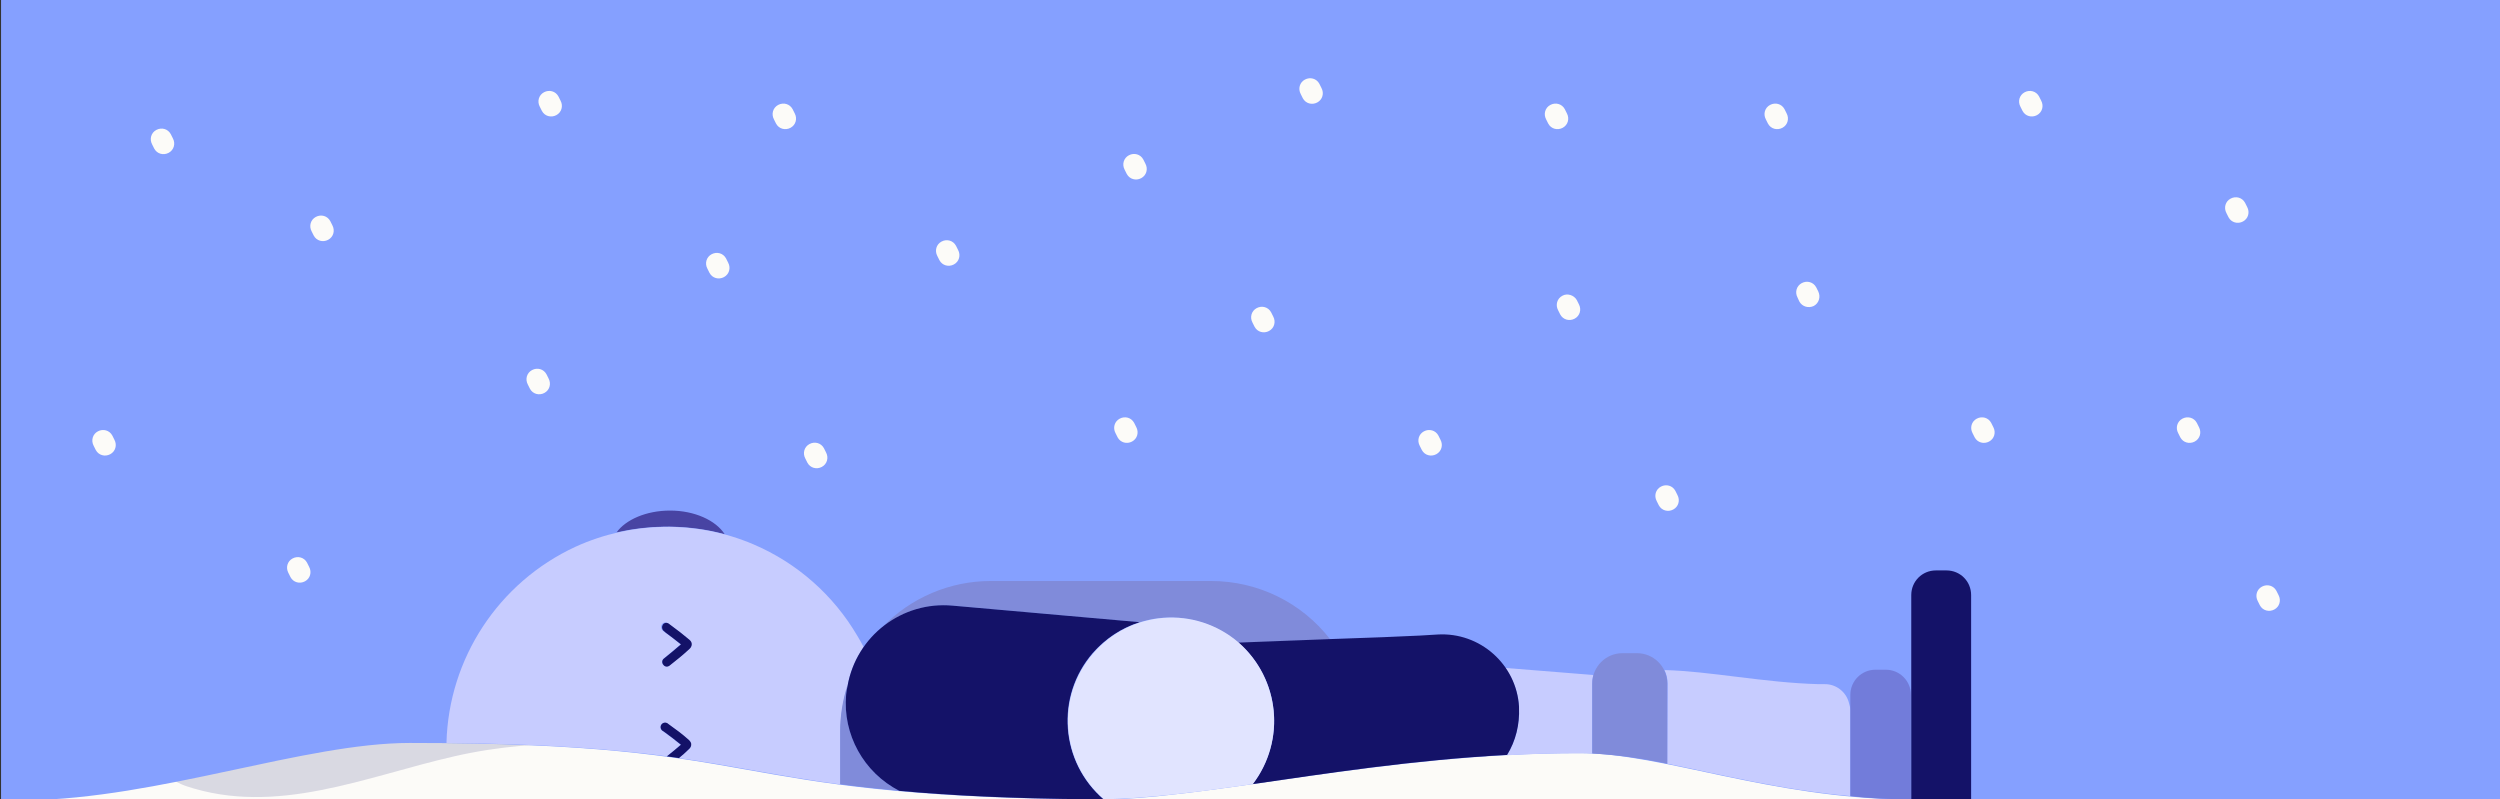 <svg id="Layer_1" xmlns="http://www.w3.org/2000/svg" viewBox="0 0 710 227">
    <rect x="0" y="0" width="710" height="227" fill="#333333" stroke="none"/>
    <style>
        .st0{fill:#fcfbf8}.st1{opacity:.15}.st2{fill:#141268}.st3{fill:#85a0ff}.st4{fill:none}.st5{fill:#4844a3}.st6{fill:#c7ccff}.st7{opacity:.45}.st8{fill:#0b0146}.st9{fill:#808bda}.st10{fill:#e1e4ff}.st11{fill:#727cda}
    </style>
    <title>
        Artboard 1
    </title>
    <path class="st0" d="M6.3 205.3h683.3v22H6.3v-22z"/>
    <g class="st1">
        <path class="st2" d="M52.7 223.2c25.8 8.7 51.2-2.7 76.3-8.4 25.1-5.8 51.4-3.7 76.8-.9 7.3.8 13.5-6.8 13.5-13.5 0-7.9-6.2-12.7-13.5-13.5-26.2-2.8-52.5-4.1-78.5.8-22.1 4.2-45.6 16.9-67.4 9.6-6.9-2.3-14.8 2.7-16.6 9.4-2 7.2 2.5 14.1 9.4 16.5z"/>
    </g>
    <path class="st3" d="M.3-9v236.3h7c38-.5 79.2-16.3 109.1-16.3 105 0 85.2 14.8 193.3 16.1 32.7.4 82.3-13.3 139.2-13.2 23.6.1 53.4 12.7 92.8 13.2h168.6V-12L.3-9z"/>
    <path class="st4" d="M525.4 226.2v-24.4 24.4z"/>
    <path class="st5" d="M205.8 151.7c-2.5-3.9-8.5-6.7-15.5-6.7-6.8 0-12.6 2.6-15.2 6.2 10.1-2.3 20.7-2.2 30.7.5z"/>
    <path class="st6" d="M193.3 211.5c-1.7-1.4-3.3-2.6-5.1-3.9-.6-.3-.8-1.1-.5-1.7.3-.6 1.1-.8 1.7-.5.1.1.2.1.3.2 2.1 1.6 3.9 2.9 5.9 4.6.7.6.9 1.6.3 2.3l-.3.3c-.9.8-1.9 1.7-2.8 2.5 16.1 2.3 28.3 5.1 45.9 7.5v-15c0-4.4.7-8.7 2-12.9.7-4 2.3-7.8 4.6-11.1-.6-1.1-1.1-2.1-1.8-3.2-6.8-11.6-17.1-20.7-29.5-26-16.2-6.9-34.6-6.6-50.6.7-21.8 10.1-36 31.7-36.6 55.7 29 .3 47.6 1.8 62.6 3.8 1.3-1 2.7-2.1 3.9-3.3zm-5.3-34.2c.4-.6 1.2-.7 1.8-.2l.8.6c1.8 1.3 3.3 2.5 5.1 4 .7.6.9 1.6.3 2.3l-.3.3c-1.8 1.6-3.7 3.2-5.6 4.7-.6.4-1.3.3-1.8-.2-.4-.6-.3-1.3.2-1.8 1.6-1.3 3.2-2.6 4.8-4-1.4-1.2-2.7-2.2-4.3-3.3l-.8-.6c-.5-.5-.6-1.2-.2-1.8z"/>
    <path class="st2" d="M189.1 179.7c1.6 1.2 2.8 2.1 4.3 3.3-1.6 1.4-3.2 2.7-4.8 4-.6.4-.7 1.2-.2 1.8.4.6 1.2.7 1.8.2 1.9-1.5 3.8-3 5.6-4.7.7-.6.9-1.6.3-2.3l-.3-.3c-1.8-1.5-3.3-2.7-5.1-4l-.8-.6c-.6-.4-1.4-.2-1.7.4-.3.5-.2 1.2.2 1.6l.7.6zm7.2 31.5c-.1-.4-.3-.7-.6-1-2-1.8-3.8-3.1-5.9-4.6-.5-.5-1.3-.5-1.8 0s-.5 1.3 0 1.8c.1.1.2.2.3.2 1.8 1.3 3.4 2.5 5.1 3.9-1.3 1.1-2.6 2.2-4 3.3l3.4.5c1-.8 1.9-1.6 2.8-2.5.5-.4.8-1 .7-1.6z"/>
    <g class="st7">
        <path class="st8" d="M431.4 190h-.1.1z"/>
    </g>
    <path class="st6" d="M473.5 216.9c15 3 32.2 7.4 52 9.2v-24.3c0-.8-.2-1.5-.4-2.2-.8-3.1-3.6-5.3-6.8-5.3h-1.8c-15.4-.4-31-3.7-43.8-4 .6 1.2.9 2.5.9 3.8l-.1 22.8zm-42.1-16.1v.3c.2 4.7-1 9.4-3.4 13.4 7-.4 14.1-.6 21.3-.6 1 0 1.9 0 2.9.1v-19.9c0-.8.1-1.6.3-2.4l-21.2-1.7-3.8-.3c2.3 3.3 3.7 7.1 3.9 11.1z"/>
    <path class="st9" d="M270.5 172l53.2 4.7c9.7-3.1 20.3-.8 28 5.9l26.1-1c-8.1-10.5-20.6-16.6-33.9-16.6h-62.5c-11.6 0-22.7 4.7-30.8 13.1 5.7-4.6 12.8-6.7 19.9-6.1zm-30.2 25.3c.1-.9.2-1.7.3-2.5-1.3 4.2-2 8.5-2 12.9v15c5.1.7 10.6 1.3 16.8 1.9-10.1-5.2-16.1-16-15.1-27.3z"/>
    <path class="st2" d="M240.3 197.3c-1 11.3 5 22.1 15.1 27.3 14 1.3 31.4 2.2 54.8 2.4h3.2c-12.3-10.6-13.7-29.2-3.1-41.5 3.6-4.1 8.2-7.2 13.4-8.8l-53.2-4.7c-14.3-1.3-27.3 8.6-29.8 22.8-.2.8-.3 1.7-.4 2.5zm121.2 12c-.8 4.9-2.8 9.5-5.8 13.4 21.4-3.1 45.9-6.9 72.3-8.3 2.5-4 3.6-8.7 3.4-13.4v-.3c-.7-12-11.1-21.2-23.1-20.5-1.6.1-3.3.2-5 .3-5.6.3-14 .6-25.5 1l-26.1 1c7.7 6.7 11.4 16.8 9.8 26.8z"/>
    <path class="st10" d="M351.8 182.5c-12.3-10.6-30.8-9.2-41.4 3.1s-9.2 30.8 3.1 41.4c12.1-.2 26.3-2 42.3-4.3 9.4-12.3 7.7-29.9-4-40.2z"/>
    <path class="st2" d="M559.8 227v-58c0-3.9-3.1-7-7-7h-3c-3.9 0-7 3.1-7 7v58h17z"/>
    <path class="st11" d="M542 227h.7v-29.7c0-3.9-3.2-7.1-7.1-7.1h-3c-3.9 0-7.1 3.2-7.1 7.1v28.8c5.3.6 10.8.9 16.5.9z"/>
    <path class="st9" d="M452.2 214c7.2.4 14.3 1.4 21.3 2.9v-22.8c0-4.8-3.9-8.6-8.6-8.6h-4.1c-4.8 0-8.6 3.9-8.6 8.6V214z"/>
    <path class="st0" d="M403.8 127.8c.8 1.5 2.6 2 4.1 1.2s2-2.6 1.2-4.1l-.6-1.2c-.8-1.5-2.6-2-4.1-1.2s-2 2.6-1.2 4.1l.6 1.2zm67.3 15.7c.8 1.5 2.6 2 4.1 1.2s2-2.6 1.2-4.1l-.6-1.2c-.8-1.5-2.6-2-4.1-1.2s-2 2.6-1.2 4.1l.6 1.2zM370 27.9c.8 1.5 2.6 2 4.1 1.2s2-2.6 1.2-4.1l-.6-1.2c-.8-1.5-2.6-2-4.1-1.2s-2 2.6-1.2 4.1l.6 1.2zM229.3 131.4c.8 1.5 2.6 2 4.1 1.2s2-2.6 1.2-4.1l-.6-1.2c-.8-1.5-2.6-2-4.1-1.2s-2 2.6-1.2 4.1l.6 1.2zm-78.8-21c.8 1.5 2.6 2 4.1 1.2s2-2.6 1.2-4.1l-.6-1.2c-.8-1.5-2.6-2-4.1-1.2s-2 2.6-1.2 4.1l.6 1.2zm69.9-75.3c.8 1.5 2.6 2 4.1 1.2s2-2.6 1.2-4.1l-.6-1.2c-.8-1.5-2.6-2-4.1-1.2s-2 2.6-1.2 4.1l.6 1.2zm-66.5-3.6c.8 1.5 2.6 2 4.1 1.2 1.5-.8 2-2.6 1.2-4.1l-.6-1.2c-.8-1.5-2.6-2-4.1-1.2s-2 2.6-1.2 4.1l.6 1.2zm47.6 46c.8 1.5 2.6 2 4.1 1.2s2-2.6 1.2-4.1l-.6-1.2c-.8-1.5-2.6-2-4.1-1.2s-2 2.6-1.2 4.1l.6 1.2zM27.2 127.8c.8 1.5 2.6 2 4.1 1.2 1.5-.8 2-2.6 1.2-4.1l-.6-1.2c-.8-1.5-2.6-2-4.1-1.2s-2 2.6-1.2 4.1l.6 1.2zM443.7 84c-1.5.8-2 2.6-1.2 4.1l.6 1.2c.8 1.5 2.6 2 4.1 1.2s2-2.6 1.2-4.1l-.6-1.2c-.8-1.4-2.7-2-4.1-1.2zm58.4-48.9c.8 1.5 2.6 2 4.1 1.2s2-2.6 1.2-4.1l-.6-1.2c-.8-1.5-2.6-2-4.1-1.2s-2 2.6-1.2 4.1l.6 1.2zm-184.7 89.1c.8 1.5 2.6 2 4.1 1.2s2-2.6 1.2-4.1l-.6-1.2c-.8-1.5-2.6-2-4.1-1.2s-2 2.6-1.2 4.1l.6 1.2zm122.3-89.1c.8 1.5 2.6 2 4.1 1.2s2-2.6 1.2-4.1l-.6-1.2c-.8-1.5-2.6-2-4.1-1.2s-2 2.6-1.2 4.1l.6 1.2zM511 85.6c.8 1.5 2.6 2 4.1 1.3 1.5-.8 2-2.6 1.3-4.1l-.6-1.2c-.8-1.5-2.6-2-4.1-1.2-1.5.8-2 2.6-1.2 4.1l.5 1.1zm63.4-54.1c.8 1.5 2.6 2 4.1 1.2 1.5-.8 2-2.6 1.2-4.1l-.6-1.2c-.8-1.5-2.6-2-4.1-1.2s-2 2.6-1.2 4.1l.6 1.2zm-13.6 92.7c.8 1.5 2.6 2 4.1 1.2s2-2.6 1.2-4.1l-.6-1.2c-.8-1.5-2.6-2-4.1-1.2s-2 2.6-1.2 4.1l.6 1.2zm72.1-62.5c.8 1.5 2.6 2 4.1 1.2s2-2.6 1.2-4.1l-.6-1.2c-.8-1.5-2.6-2-4.1-1.2s-2 2.6-1.2 4.1l.6 1.2zm-13.7 62.5c.8 1.5 2.6 2 4.1 1.2s2-2.6 1.2-4.1l-.6-1.2c-.8-1.5-2.6-2-4.1-1.2s-2 2.6-1.2 4.1l.6 1.2zm22.6 47.7c.8 1.5 2.6 2 4.1 1.2s2-2.6 1.2-4.1l-.6-1.2c-.8-1.5-2.6-2-4.1-1.2s-2 2.6-1.2 4.1l.6 1.2zM320 49.4c.8 1.5 2.6 2 4.1 1.2s2-2.6 1.2-4.1l-.6-1.2c-.8-1.5-2.6-2-4.1-1.2s-2 2.6-1.2 4.1l.6 1.2zm-53.2 24.5c.8 1.5 2.6 2 4.1 1.2s2-2.6 1.2-4.1l-.6-1.2c-.8-1.5-2.6-2-4.1-1.2s-2 2.6-1.2 4.1l.6 1.2zm89.5 18.9c.8 1.5 2.6 2 4.1 1.2s2-2.6 1.2-4.1l-.6-1.2c-.8-1.5-2.6-2-4.1-1.2s-2 2.6-1.2 4.1l.6 1.2zM89.1 66.9c.8 1.5 2.6 2 4.1 1.2s2-2.6 1.2-4.1l-.6-1.2c-.8-1.5-2.6-2-4.1-1.2s-2 2.6-1.2 4.1l.6 1.2zm-6.6 97c.8 1.5 2.6 2 4.1 1.2s2-2.6 1.2-4.1l-.6-1.2c-.8-1.5-2.6-2-4.1-1.2s-2 2.6-1.2 4.1l.6 1.2zM43.8 42.2c.8 1.5 2.6 2 4.1 1.2s2-2.6 1.2-4.1l-.6-1.2c-.8-1.5-2.6-2-4.1-1.2s-2 2.6-1.2 4.1l.6 1.2z"/>
</svg>
